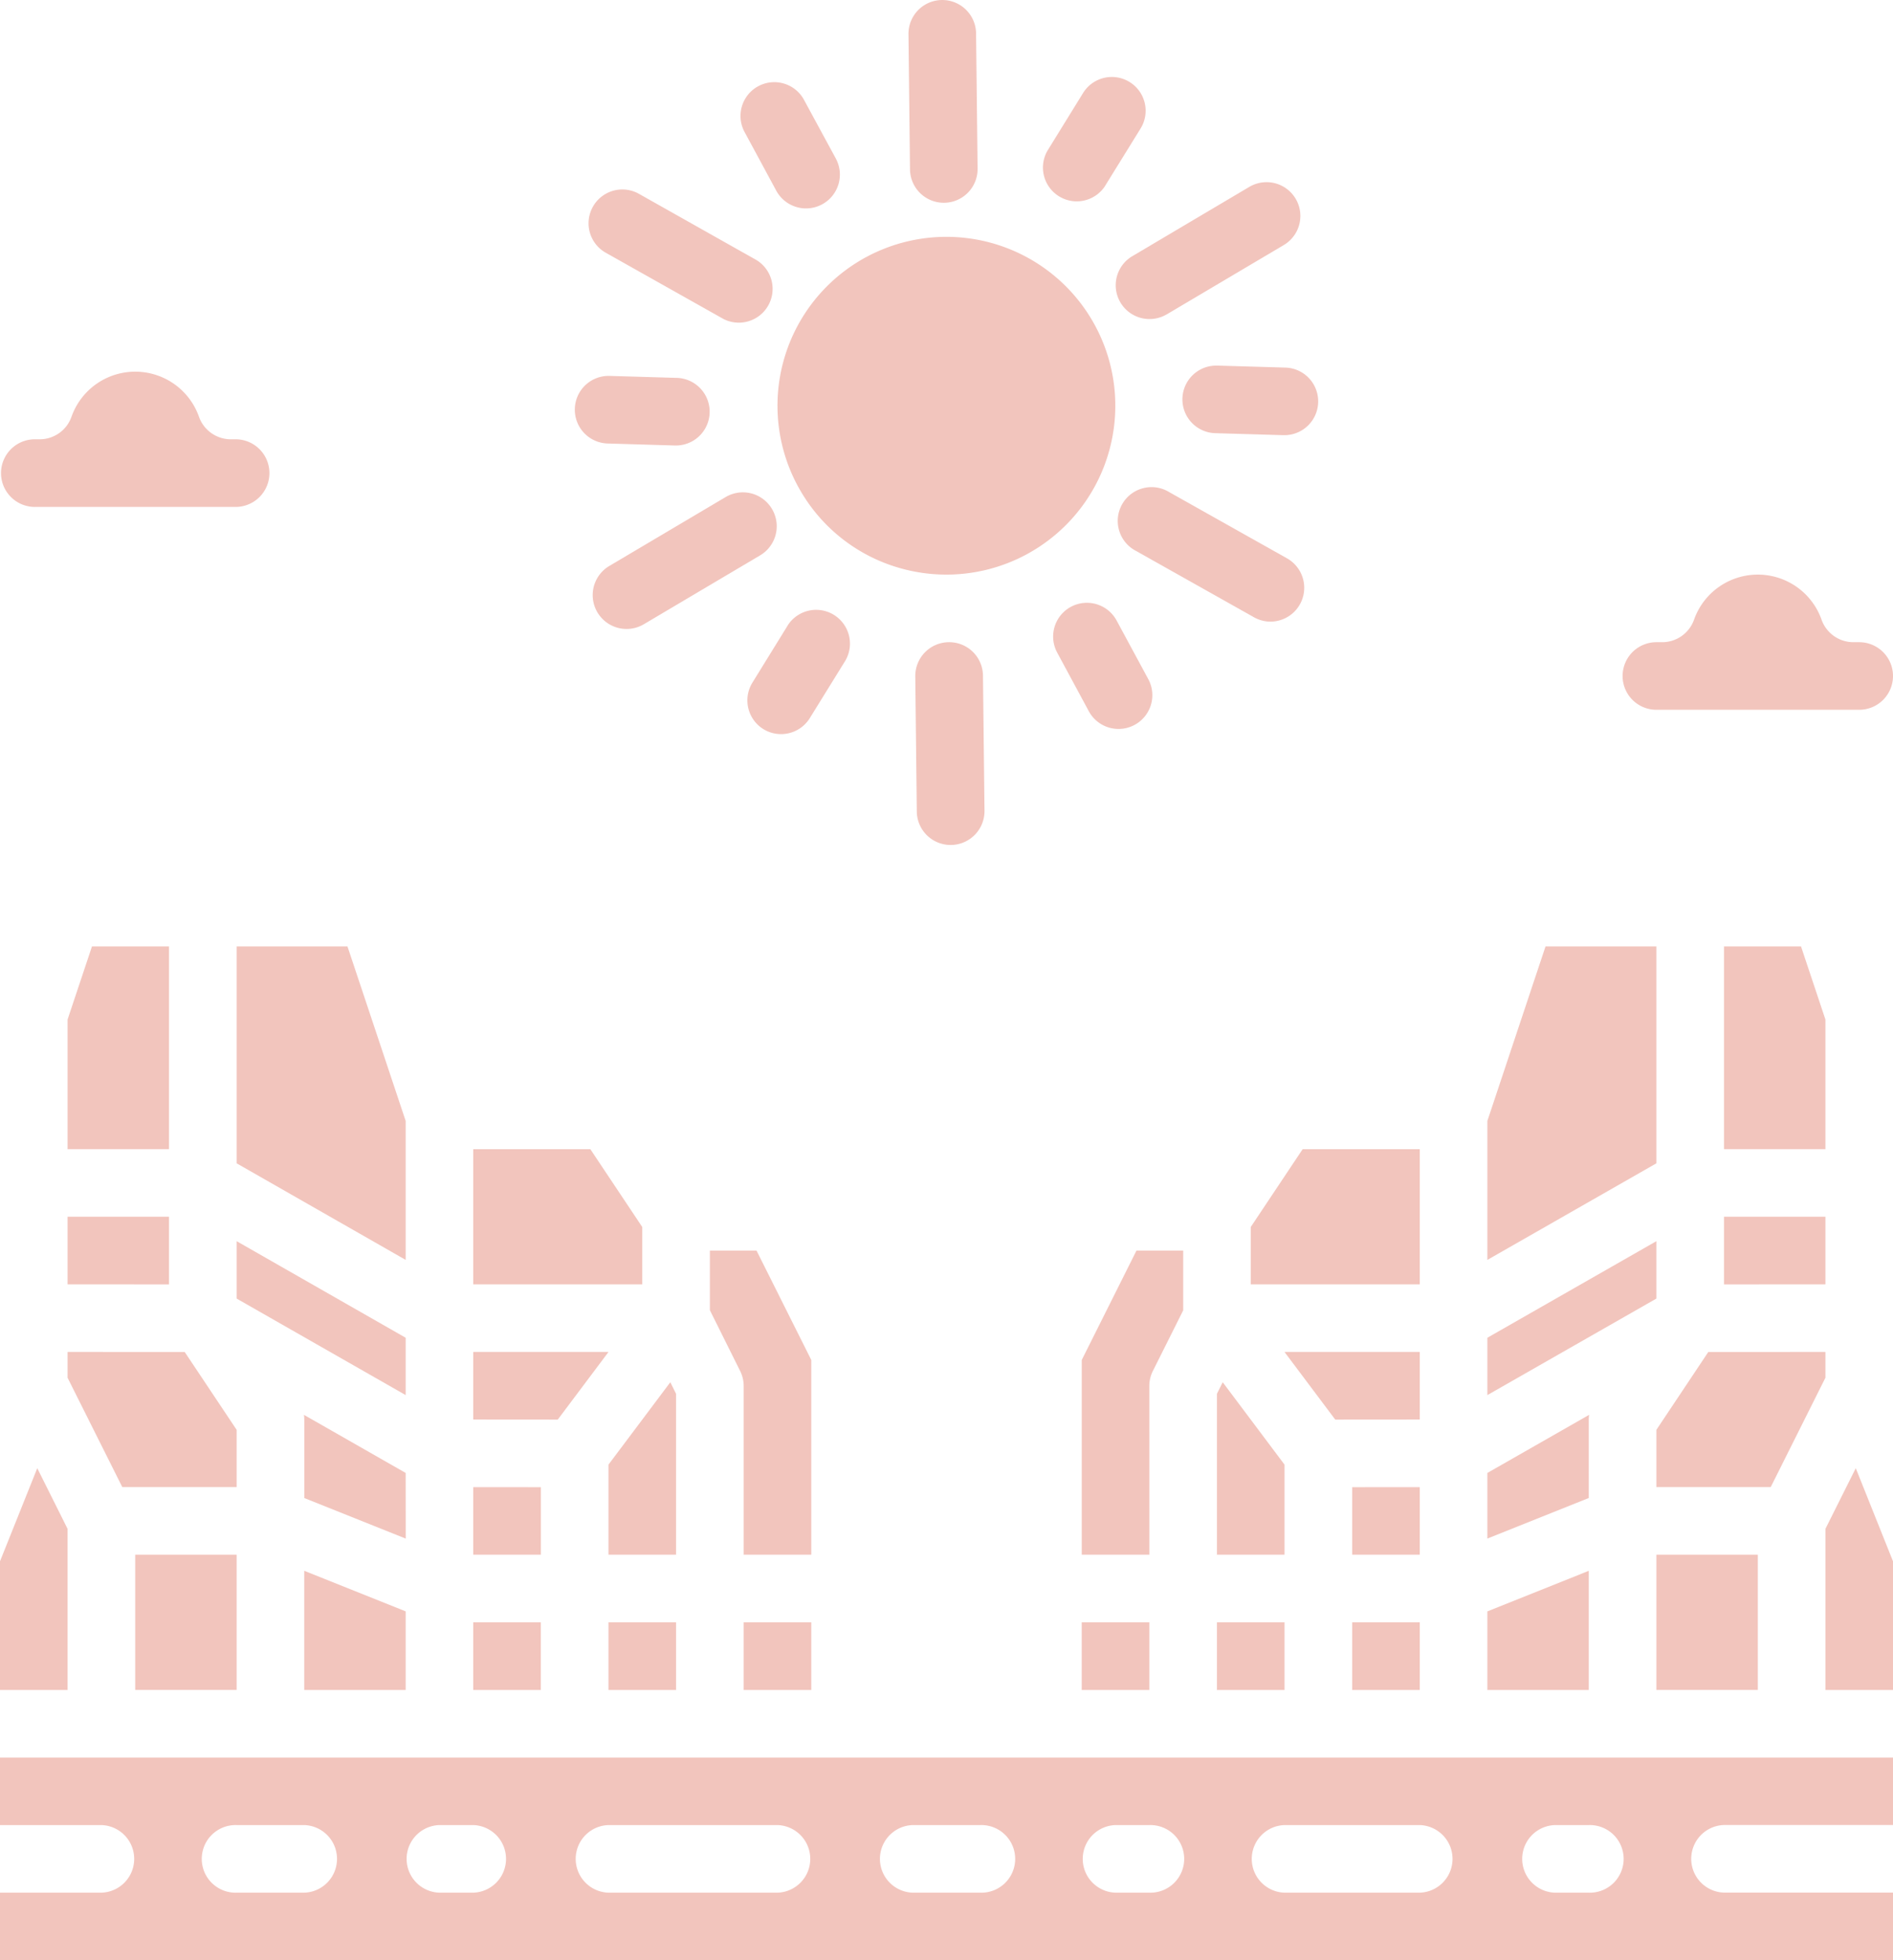 <svg xmlns="http://www.w3.org/2000/svg" viewBox="0 0 573 593.48"><defs><style>.cls-1{opacity:0.39;}.cls-2{fill:#dd6955;}</style></defs><g id="Layer_2" data-name="Layer 2"><g id="Layer_9" data-name="Layer 9"><g class="cls-1"><path class="cls-2" d="M242.47,148.88a50.83,50.83,0,0,0,31.33,23.49,51.13,51.13,0,1,0-31.33-23.49Z"/><path class="cls-2" d="M341.92,24.83a10.23,10.23,0,0,0-14.08,3.33h0L317.08,45.59a10.23,10.23,0,0,0,17.23,11l.18-.29L345.25,38.9A10.22,10.22,0,0,0,341.92,24.83Z"/><path class="cls-2" d="M243.24,30a10.23,10.23,0,0,0-18,9.71l9.72,18A10.23,10.23,0,0,0,253,48Z"/><path class="cls-2" d="M174,123.74a10.23,10.23,0,0,0,9.92,10.53l20.48.61h.3a10.24,10.24,0,0,0,.3-20.47l-20.47-.6a10.22,10.22,0,0,0-10.53,9.9Z"/><path class="cls-2" d="M231.05,220.73a10.23,10.23,0,0,0,14.08-3.33L255.89,200a10.23,10.23,0,0,0-17.23-11,1.75,1.75,0,0,0-.18.29l-10.76,17.43A10.24,10.24,0,0,0,231.05,220.73Z"/><path class="cls-2" d="M324.17,183.71A10.23,10.23,0,0,0,320,197.57l9.71,18a10.23,10.23,0,0,0,18-9.71l-9.72-18A10.23,10.23,0,0,0,324.17,183.71Z"/><path class="cls-2" d="M399,121.81a10.23,10.23,0,0,0-9.93-10.52l-20.47-.6h-.31a10.23,10.23,0,1,0-.3,20.46l20.48.6h.3A10.23,10.23,0,0,0,399,121.81Z"/><path class="cls-2" d="M378.11,56.61,342.9,77.47A10.23,10.23,0,1,0,353.11,95.2l.22-.12,35.21-20.86a10.23,10.23,0,0,0-10.32-17.67l-.11.06Z"/><path class="cls-2" d="M285.68,61.39h.12a10.22,10.22,0,0,0,10.11-10.34l-.46-40.93a10.23,10.23,0,1,0-20.46.23l.46,40.93A10.23,10.23,0,0,0,285.68,61.39Z"/><path class="cls-2" d="M179.47,62.58a10.24,10.24,0,0,0,3.89,13.94h0L219,96.58a10.23,10.23,0,0,0,10-17.83L193.4,58.68A10.22,10.22,0,0,0,179.47,62.58Z"/><path class="cls-2" d="M233.66,154.07a10.23,10.23,0,0,0-14-3.59l-35.21,20.86A10.23,10.23,0,1,0,194.87,189l35.21-20.86A10.24,10.24,0,0,0,233.66,154.07Z"/><path class="cls-2" d="M287.29,194.43h-.12a10.23,10.23,0,0,0-10.12,10.34l.46,40.93a10.24,10.24,0,0,0,10.24,10.12h.11A10.25,10.25,0,0,0,298,245.47l-.46-40.93A10.22,10.22,0,0,0,287.29,194.43Z"/><path class="cls-2" d="M384.57,188.2a10.24,10.24,0,0,0,5-19.16L353.93,149a10.23,10.23,0,1,0-10,17.83l35.68,20.07A10.18,10.18,0,0,0,384.57,188.2Z"/><path class="cls-2" d="M347.89,419.56A10.13,10.13,0,0,1,349,415l9.15-18.3V378.63H344l-16.56,33.11v58.95h20.46Z"/><polygon class="cls-2" points="388.82 443.43 370.11 418.48 368.36 421.97 368.36 470.69 388.82 470.69 388.82 443.43"/><rect class="cls-2" x="368.36" y="491.16" width="20.46" height="20.49"/><rect class="cls-2" x="409.29" y="491.16" width="20.46" height="20.49"/><polygon class="cls-2" points="429.75 409.3 388.8 409.3 404.17 429.79 429.75 429.77 429.75 409.3"/><rect class="cls-2" x="184.18" y="491.16" width="20.46" height="20.49"/><polygon class="cls-2" points="184.18 470.69 204.64 470.69 204.64 421.97 202.9 418.48 184.18 443.43 184.18 470.69"/><rect class="cls-2" x="225.11" y="491.16" width="20.46" height="20.49"/><path class="cls-2" d="M225.11,419.56v51.13h20.46V411.74L229,378.63H214.88v18.05L224,415A10.25,10.25,0,0,1,225.11,419.56Z"/><rect class="cls-2" x="327.43" y="491.16" width="20.46" height="20.49"/><polygon class="cls-2" points="501.38 286.54 467.82 286.54 450.22 339.36 450.22 381.44 501.38 352.2 501.38 286.54"/><rect class="cls-2" x="501.38" y="470.69" width="30.7" height="40.95"/><polygon class="cls-2" points="552.54 368.37 521.84 368.37 521.84 388.86 552.54 388.84 552.54 368.37"/><polygon class="cls-2" points="501.38 450.23 535.98 450.23 552.54 417.12 552.54 409.31 517.09 409.32 501.38 432.89 501.38 450.23"/><polygon class="cls-2" points="552.54 308.66 545.16 286.54 521.84 286.54 521.84 347.91 552.54 347.91 552.54 308.66"/><polygon class="cls-2" points="429.75 450.24 409.29 450.25 409.29 470.69 429.75 470.69 429.75 450.24"/><polygon class="cls-2" points="480.91 475.57 450.22 487.85 450.22 511.65 480.91 511.65 480.91 475.57"/><polygon class="cls-2" points="194.41 371.49 178.7 347.93 143.25 347.93 143.25 388.84 194.41 388.84 194.41 371.49"/><path class="cls-2" d="M480.91,429.79a10,10,0,0,1,.11-1.44l-30.8,17.59v19.87l30.69-12.28Z"/><polygon class="cls-2" points="501.38 375.77 450.22 405.01 450.22 422.37 501.38 393.15 501.38 375.77"/><polygon class="cls-2" points="429.75 347.93 394.3 347.93 378.59 371.49 378.59 388.84 429.75 388.84 429.75 347.93"/><rect class="cls-2" x="40.93" y="470.69" width="30.7" height="40.95"/><polygon class="cls-2" points="71.63 450.23 71.63 432.89 55.91 409.32 20.46 409.31 20.46 417.12 37.02 450.23 71.63 450.23"/><polygon class="cls-2" points="184.2 409.3 143.25 409.3 143.25 429.77 168.83 429.79 184.2 409.3"/><polygon class="cls-2" points="51.16 286.54 27.84 286.54 20.46 308.66 20.46 347.91 51.16 347.91 51.16 286.54"/><polygon class="cls-2" points="561.73 444.5 552.54 462.88 552.54 511.65 573 511.65 573 472.69 561.73 444.5"/><polygon class="cls-2" points="20.46 462.88 11.28 444.5 0 472.69 0 511.65 20.46 511.65 20.46 462.88"/><path class="cls-2" d="M0,552.55H30.7a10.24,10.24,0,0,1,0,20.47H0v20.46H573V573H521.84a10.24,10.24,0,0,1,0-20.47H573V532.11H0Zm470.68,0h10.23a10.24,10.24,0,1,1,0,20.47H470.68a10.24,10.24,0,0,1,0-20.47Zm-81.86,0h40.93a10.24,10.24,0,0,1,0,20.47H388.82a10.24,10.24,0,0,1,0-20.47Zm-51.16,0h10.23a10.24,10.24,0,1,1,0,20.47H337.66a10.24,10.24,0,0,1,0-20.47Zm-61.39,0h20.46a10.24,10.24,0,1,1,0,20.47H276.27a10.24,10.24,0,0,1,0-20.47Zm-92.09,0h51.16a10.24,10.24,0,0,1,0,20.47H184.18a10.24,10.24,0,0,1,0-20.47Zm-51.16,0h10.23a10.24,10.24,0,0,1,0,20.47H133a10.24,10.24,0,0,1,0-20.47Zm-61.39,0H92.09a10.24,10.24,0,0,1,0,20.47H71.63a10.24,10.24,0,1,1,0-20.47Z"/><polygon class="cls-2" points="51.16 368.37 20.46 368.37 20.46 388.84 51.16 388.86 51.16 368.37"/><polygon class="cls-2" points="92.09 511.65 122.79 511.65 122.79 487.85 92.09 475.57 92.09 511.65"/><polygon class="cls-2" points="122.79 339.36 105.18 286.54 71.63 286.54 71.63 352.2 122.79 381.44 122.79 339.36"/><rect class="cls-2" x="143.25" y="491.16" width="20.46" height="20.49"/><polygon class="cls-2" points="163.72 450.25 143.25 450.24 143.25 470.69 163.72 470.69 163.72 450.25"/><path class="cls-2" d="M122.79,445.94,92,428.35a10,10,0,0,1,.11,1.44v23.74l30.7,12.28Z"/><polygon class="cls-2" points="122.79 405.01 71.63 375.77 71.63 393.15 122.79 422.37 122.79 405.01"/><path class="cls-2" d="M562.77,214.89H501.38a10.23,10.23,0,0,1,0-20.46h1.75a10.24,10.24,0,0,0,9.65-6.83,20.47,20.47,0,0,1,38.59,0,10.23,10.23,0,0,0,9.65,6.83h1.75a10.23,10.23,0,1,1,0,20.46Z"/><path class="cls-2" d="M10.23,133H12a10.22,10.22,0,0,0,9.64-6.82,20.46,20.46,0,0,1,38.59,0A10.24,10.24,0,0,0,69.87,133h1.76a10.24,10.24,0,0,1,0,20.47H10.23a10.24,10.24,0,0,1,0-20.47Z"/></g></g></g></svg>